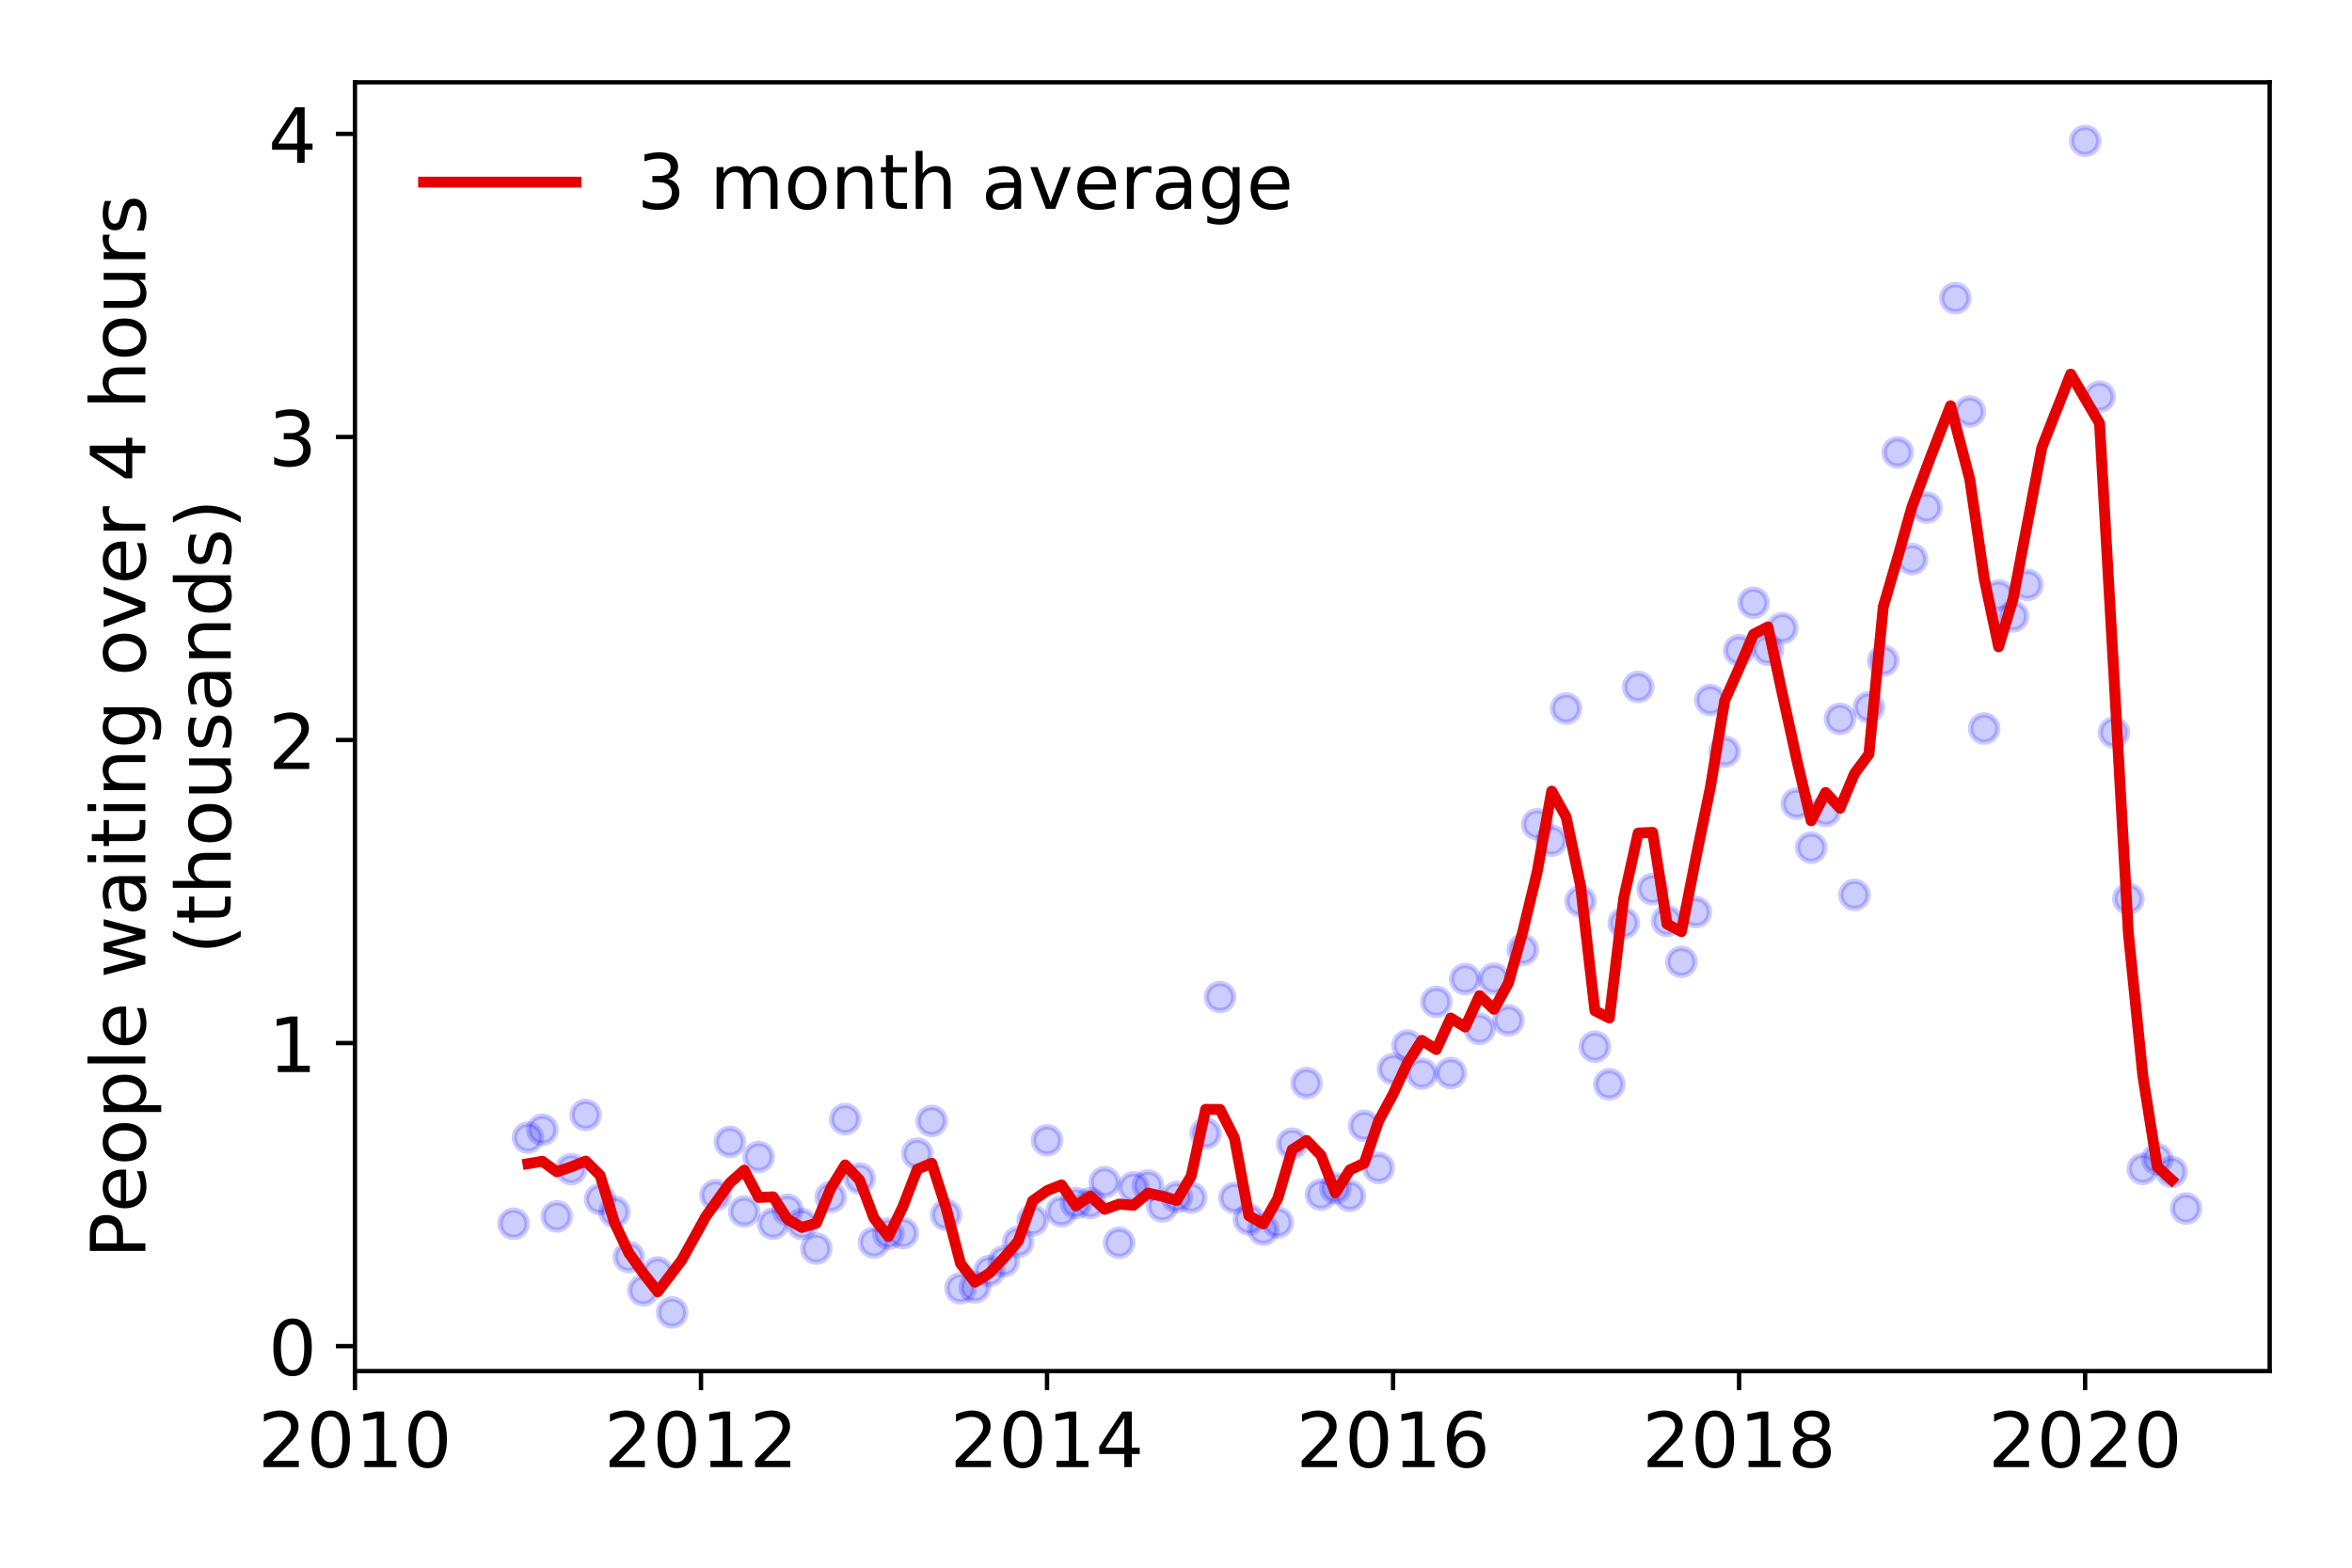 <?xml version="1.0" encoding="utf-8" standalone="no"?>
<!DOCTYPE svg PUBLIC "-//W3C//DTD SVG 1.1//EN"
  "http://www.w3.org/Graphics/SVG/1.1/DTD/svg11.dtd">
<!-- Created with matplotlib (https://matplotlib.org/) -->
<svg height="288pt" version="1.1" viewBox="0 0 432 288" width="432pt" xmlns="http://www.w3.org/2000/svg" xmlns:xlink="http://www.w3.org/1999/xlink">
 <defs>
  <style type="text/css">
*{stroke-linecap:butt;stroke-linejoin:round;}
  </style>
 </defs>
 <g id="figure_1">
  <g id="patch_1">
   <path d="M 0 288 
L 432 288 
L 432 0 
L 0 0 
z
" style="fill:#ffffff;"/>
  </g>
  <g id="axes_1">
   <g id="patch_2">
    <path d="M 65.195 251.88 
L 416.88 251.88 
L 416.88 15.12 
L 65.195 15.12 
z
" style="fill:#ffffff;"/>
   </g>
   <g id="matplotlib.axis_1">
    <g id="xtick_1">
     <g id="line2d_1">
      <defs>
       <path d="M 0 0 
L 0 3.5 
" id="m477cf423dd" style="stroke:#000000;stroke-width:0.8;"/>
      </defs>
      <g>
       <use style="stroke:#000000;stroke-width:0.8;" x="65.195" xlink:href="#m477cf423dd" y="251.88"/>
      </g>
     </g>
     <g id="text_1">
      <!-- 2010 -->
      <defs>
       <path d="M 19.188 8.297 
L 53.609 8.297 
L 53.609 0 
L 7.328 0 
L 7.328 8.297 
Q 12.938 14.109 22.625 23.891 
Q 32.328 33.688 34.812 36.531 
Q 39.547 41.844 41.422 45.531 
Q 43.312 49.219 43.312 52.781 
Q 43.312 58.594 39.234 62.25 
Q 35.156 65.922 28.609 65.922 
Q 23.969 65.922 18.812 64.312 
Q 13.672 62.703 7.812 59.422 
L 7.812 69.391 
Q 13.766 71.781 18.938 73 
Q 24.125 74.219 28.422 74.219 
Q 39.75 74.219 46.484 68.547 
Q 53.219 62.891 53.219 53.422 
Q 53.219 48.922 51.531 44.891 
Q 49.859 40.875 45.406 35.406 
Q 44.188 33.984 37.641 27.219 
Q 31.109 20.453 19.188 8.297 
z
" id="DejaVuSans-50"/>
       <path d="M 31.781 66.406 
Q 24.172 66.406 20.328 58.906 
Q 16.5 51.422 16.5 36.375 
Q 16.5 21.391 20.328 13.891 
Q 24.172 6.391 31.781 6.391 
Q 39.453 6.391 43.281 13.891 
Q 47.125 21.391 47.125 36.375 
Q 47.125 51.422 43.281 58.906 
Q 39.453 66.406 31.781 66.406 
z
M 31.781 74.219 
Q 44.047 74.219 50.516 64.516 
Q 56.984 54.828 56.984 36.375 
Q 56.984 17.969 50.516 8.266 
Q 44.047 -1.422 31.781 -1.422 
Q 19.531 -1.422 13.062 8.266 
Q 6.594 17.969 6.594 36.375 
Q 6.594 54.828 13.062 64.516 
Q 19.531 74.219 31.781 74.219 
z
" id="DejaVuSans-48"/>
       <path d="M 12.406 8.297 
L 28.516 8.297 
L 28.516 63.922 
L 10.984 60.406 
L 10.984 69.391 
L 28.422 72.906 
L 38.281 72.906 
L 38.281 8.297 
L 54.391 8.297 
L 54.391 0 
L 12.406 0 
z
" id="DejaVuSans-49"/>
      </defs>
      <g transform="translate(47.38 269.518)scale(0.14 -0.14)">
       <use xlink:href="#DejaVuSans-50"/>
       <use x="63.623" xlink:href="#DejaVuSans-48"/>
       <use x="127.246" xlink:href="#DejaVuSans-49"/>
       <use x="190.869" xlink:href="#DejaVuSans-48"/>
      </g>
     </g>
    </g>
    <g id="xtick_2">
     <g id="line2d_2">
      <g>
       <use style="stroke:#000000;stroke-width:0.8;" x="128.753" xlink:href="#m477cf423dd" y="251.88"/>
      </g>
     </g>
     <g id="text_2">
      <!-- 2012 -->
      <g transform="translate(110.938 269.518)scale(0.14 -0.14)">
       <use xlink:href="#DejaVuSans-50"/>
       <use x="63.623" xlink:href="#DejaVuSans-48"/>
       <use x="127.246" xlink:href="#DejaVuSans-49"/>
       <use x="190.869" xlink:href="#DejaVuSans-50"/>
      </g>
     </g>
    </g>
    <g id="xtick_3">
     <g id="line2d_3">
      <g>
       <use style="stroke:#000000;stroke-width:0.8;" x="192.31" xlink:href="#m477cf423dd" y="251.88"/>
      </g>
     </g>
     <g id="text_3">
      <!-- 2014 -->
      <defs>
       <path d="M 37.797 64.312 
L 12.891 25.391 
L 37.797 25.391 
z
M 35.203 72.906 
L 47.609 72.906 
L 47.609 25.391 
L 58.016 25.391 
L 58.016 17.188 
L 47.609 17.188 
L 47.609 0 
L 37.797 0 
L 37.797 17.188 
L 4.891 17.188 
L 4.891 26.703 
z
" id="DejaVuSans-52"/>
      </defs>
      <g transform="translate(174.495 269.518)scale(0.14 -0.14)">
       <use xlink:href="#DejaVuSans-50"/>
       <use x="63.623" xlink:href="#DejaVuSans-48"/>
       <use x="127.246" xlink:href="#DejaVuSans-49"/>
       <use x="190.869" xlink:href="#DejaVuSans-52"/>
      </g>
     </g>
    </g>
    <g id="xtick_4">
     <g id="line2d_4">
      <g>
       <use style="stroke:#000000;stroke-width:0.8;" x="255.868" xlink:href="#m477cf423dd" y="251.88"/>
      </g>
     </g>
     <g id="text_4">
      <!-- 2016 -->
      <defs>
       <path d="M 33.016 40.375 
Q 26.375 40.375 22.484 35.828 
Q 18.609 31.297 18.609 23.391 
Q 18.609 15.531 22.484 10.953 
Q 26.375 6.391 33.016 6.391 
Q 39.656 6.391 43.531 10.953 
Q 47.406 15.531 47.406 23.391 
Q 47.406 31.297 43.531 35.828 
Q 39.656 40.375 33.016 40.375 
z
M 52.594 71.297 
L 52.594 62.312 
Q 48.875 64.062 45.094 64.984 
Q 41.312 65.922 37.594 65.922 
Q 27.828 65.922 22.672 59.328 
Q 17.531 52.734 16.797 39.406 
Q 19.672 43.656 24.016 45.922 
Q 28.375 48.188 33.594 48.188 
Q 44.578 48.188 50.953 41.516 
Q 57.328 34.859 57.328 23.391 
Q 57.328 12.156 50.688 5.359 
Q 44.047 -1.422 33.016 -1.422 
Q 20.359 -1.422 13.672 8.266 
Q 6.984 17.969 6.984 36.375 
Q 6.984 53.656 15.188 63.938 
Q 23.391 74.219 37.203 74.219 
Q 40.922 74.219 44.703 73.484 
Q 48.484 72.75 52.594 71.297 
z
" id="DejaVuSans-54"/>
      </defs>
      <g transform="translate(238.053 269.518)scale(0.14 -0.14)">
       <use xlink:href="#DejaVuSans-50"/>
       <use x="63.623" xlink:href="#DejaVuSans-48"/>
       <use x="127.246" xlink:href="#DejaVuSans-49"/>
       <use x="190.869" xlink:href="#DejaVuSans-54"/>
      </g>
     </g>
    </g>
    <g id="xtick_5">
     <g id="line2d_5">
      <g>
       <use style="stroke:#000000;stroke-width:0.8;" x="319.425" xlink:href="#m477cf423dd" y="251.88"/>
      </g>
     </g>
     <g id="text_5">
      <!-- 2018 -->
      <defs>
       <path d="M 31.781 34.625 
Q 24.75 34.625 20.719 30.859 
Q 16.703 27.094 16.703 20.516 
Q 16.703 13.922 20.719 10.156 
Q 24.75 6.391 31.781 6.391 
Q 38.812 6.391 42.859 10.172 
Q 46.922 13.969 46.922 20.516 
Q 46.922 27.094 42.891 30.859 
Q 38.875 34.625 31.781 34.625 
z
M 21.922 38.812 
Q 15.578 40.375 12.031 44.719 
Q 8.5 49.078 8.5 55.328 
Q 8.5 64.062 14.719 69.141 
Q 20.953 74.219 31.781 74.219 
Q 42.672 74.219 48.875 69.141 
Q 55.078 64.062 55.078 55.328 
Q 55.078 49.078 51.531 44.719 
Q 48 40.375 41.703 38.812 
Q 48.828 37.156 52.797 32.312 
Q 56.781 27.484 56.781 20.516 
Q 56.781 9.906 50.312 4.234 
Q 43.844 -1.422 31.781 -1.422 
Q 19.734 -1.422 13.25 4.234 
Q 6.781 9.906 6.781 20.516 
Q 6.781 27.484 10.781 32.312 
Q 14.797 37.156 21.922 38.812 
z
M 18.312 54.391 
Q 18.312 48.734 21.844 45.562 
Q 25.391 42.391 31.781 42.391 
Q 38.141 42.391 41.719 45.562 
Q 45.312 48.734 45.312 54.391 
Q 45.312 60.062 41.719 63.234 
Q 38.141 66.406 31.781 66.406 
Q 25.391 66.406 21.844 63.234 
Q 18.312 60.062 18.312 54.391 
z
" id="DejaVuSans-56"/>
      </defs>
      <g transform="translate(301.61 269.518)scale(0.14 -0.14)">
       <use xlink:href="#DejaVuSans-50"/>
       <use x="63.623" xlink:href="#DejaVuSans-48"/>
       <use x="127.246" xlink:href="#DejaVuSans-49"/>
       <use x="190.869" xlink:href="#DejaVuSans-56"/>
      </g>
     </g>
    </g>
    <g id="xtick_6">
     <g id="line2d_6">
      <g>
       <use style="stroke:#000000;stroke-width:0.8;" x="382.983" xlink:href="#m477cf423dd" y="251.88"/>
      </g>
     </g>
     <g id="text_6">
      <!-- 2020 -->
      <g transform="translate(365.168 269.518)scale(0.14 -0.14)">
       <use xlink:href="#DejaVuSans-50"/>
       <use x="63.623" xlink:href="#DejaVuSans-48"/>
       <use x="127.246" xlink:href="#DejaVuSans-50"/>
       <use x="190.869" xlink:href="#DejaVuSans-48"/>
      </g>
     </g>
    </g>
   </g>
   <g id="matplotlib.axis_2">
    <g id="ytick_1">
     <g id="line2d_7">
      <defs>
       <path d="M 0 0 
L -3.5 0 
" id="m41029eafac" style="stroke:#000000;stroke-width:0.8;"/>
      </defs>
      <g>
       <use style="stroke:#000000;stroke-width:0.8;" x="65.195" xlink:href="#m41029eafac" y="247.298"/>
      </g>
     </g>
     <g id="text_7">
      <!-- 0 -->
      <g transform="translate(49.288 252.617)scale(0.14 -0.14)">
       <use xlink:href="#DejaVuSans-48"/>
      </g>
     </g>
    </g>
    <g id="ytick_2">
     <g id="line2d_8">
      <g>
       <use style="stroke:#000000;stroke-width:0.8;" x="65.195" xlink:href="#m41029eafac" y="191.624"/>
      </g>
     </g>
     <g id="text_8">
      <!-- 1 -->
      <g transform="translate(49.288 196.943)scale(0.14 -0.14)">
       <use xlink:href="#DejaVuSans-49"/>
      </g>
     </g>
    </g>
    <g id="ytick_3">
     <g id="line2d_9">
      <g>
       <use style="stroke:#000000;stroke-width:0.8;" x="65.195" xlink:href="#m41029eafac" y="135.95"/>
      </g>
     </g>
     <g id="text_9">
      <!-- 2 -->
      <g transform="translate(49.288 141.269)scale(0.14 -0.14)">
       <use xlink:href="#DejaVuSans-50"/>
      </g>
     </g>
    </g>
    <g id="ytick_4">
     <g id="line2d_10">
      <g>
       <use style="stroke:#000000;stroke-width:0.8;" x="65.195" xlink:href="#m41029eafac" y="80.275"/>
      </g>
     </g>
     <g id="text_10">
      <!-- 3 -->
      <defs>
       <path d="M 40.578 39.312 
Q 47.656 37.797 51.625 33 
Q 55.609 28.219 55.609 21.188 
Q 55.609 10.406 48.188 4.484 
Q 40.766 -1.422 27.094 -1.422 
Q 22.516 -1.422 17.656 -0.516 
Q 12.797 0.391 7.625 2.203 
L 7.625 11.719 
Q 11.719 9.328 16.594 8.109 
Q 21.484 6.891 26.812 6.891 
Q 36.078 6.891 40.938 10.547 
Q 45.797 14.203 45.797 21.188 
Q 45.797 27.641 41.281 31.266 
Q 36.766 34.906 28.719 34.906 
L 20.219 34.906 
L 20.219 43.016 
L 29.109 43.016 
Q 36.375 43.016 40.234 45.922 
Q 44.094 48.828 44.094 54.297 
Q 44.094 59.906 40.109 62.906 
Q 36.141 65.922 28.719 65.922 
Q 24.656 65.922 20.016 65.031 
Q 15.375 64.156 9.812 62.312 
L 9.812 71.094 
Q 15.438 72.656 20.344 73.438 
Q 25.25 74.219 29.594 74.219 
Q 40.828 74.219 47.359 69.109 
Q 53.906 64.016 53.906 55.328 
Q 53.906 49.266 50.438 45.094 
Q 46.969 40.922 40.578 39.312 
z
" id="DejaVuSans-51"/>
      </defs>
      <g transform="translate(49.288 85.594)scale(0.14 -0.14)">
       <use xlink:href="#DejaVuSans-51"/>
      </g>
     </g>
    </g>
    <g id="ytick_5">
     <g id="line2d_11">
      <g>
       <use style="stroke:#000000;stroke-width:0.8;" x="65.195" xlink:href="#m41029eafac" y="24.601"/>
      </g>
     </g>
     <g id="text_11">
      <!-- 4 -->
      <g transform="translate(49.288 29.92)scale(0.14 -0.14)">
       <use xlink:href="#DejaVuSans-52"/>
      </g>
     </g>
    </g>
    <g id="text_12">
     <!-- People waiting over 4 hours -->
     <defs>
      <path d="M 19.672 64.797 
L 19.672 37.406 
L 32.078 37.406 
Q 38.969 37.406 42.719 40.969 
Q 46.484 44.531 46.484 51.125 
Q 46.484 57.672 42.719 61.234 
Q 38.969 64.797 32.078 64.797 
z
M 9.812 72.906 
L 32.078 72.906 
Q 44.344 72.906 50.609 67.359 
Q 56.891 61.812 56.891 51.125 
Q 56.891 40.328 50.609 34.812 
Q 44.344 29.297 32.078 29.297 
L 19.672 29.297 
L 19.672 0 
L 9.812 0 
z
" id="DejaVuSans-80"/>
      <path d="M 56.203 29.594 
L 56.203 25.203 
L 14.891 25.203 
Q 15.484 15.922 20.484 11.062 
Q 25.484 6.203 34.422 6.203 
Q 39.594 6.203 44.453 7.469 
Q 49.312 8.734 54.109 11.281 
L 54.109 2.781 
Q 49.266 0.734 44.188 -0.344 
Q 39.109 -1.422 33.891 -1.422 
Q 20.797 -1.422 13.156 6.188 
Q 5.516 13.812 5.516 26.812 
Q 5.516 40.234 12.766 48.109 
Q 20.016 56 32.328 56 
Q 43.359 56 49.781 48.891 
Q 56.203 41.797 56.203 29.594 
z
M 47.219 32.234 
Q 47.125 39.594 43.094 43.984 
Q 39.062 48.391 32.422 48.391 
Q 24.906 48.391 20.391 44.141 
Q 15.875 39.891 15.188 32.172 
z
" id="DejaVuSans-101"/>
      <path d="M 30.609 48.391 
Q 23.391 48.391 19.188 42.75 
Q 14.984 37.109 14.984 27.297 
Q 14.984 17.484 19.156 11.844 
Q 23.344 6.203 30.609 6.203 
Q 37.797 6.203 41.984 11.859 
Q 46.188 17.531 46.188 27.297 
Q 46.188 37.016 41.984 42.703 
Q 37.797 48.391 30.609 48.391 
z
M 30.609 56 
Q 42.328 56 49.016 48.375 
Q 55.719 40.766 55.719 27.297 
Q 55.719 13.875 49.016 6.219 
Q 42.328 -1.422 30.609 -1.422 
Q 18.844 -1.422 12.172 6.219 
Q 5.516 13.875 5.516 27.297 
Q 5.516 40.766 12.172 48.375 
Q 18.844 56 30.609 56 
z
" id="DejaVuSans-111"/>
      <path d="M 18.109 8.203 
L 18.109 -20.797 
L 9.078 -20.797 
L 9.078 54.688 
L 18.109 54.688 
L 18.109 46.391 
Q 20.953 51.266 25.266 53.625 
Q 29.594 56 35.594 56 
Q 45.562 56 51.781 48.094 
Q 58.016 40.188 58.016 27.297 
Q 58.016 14.406 51.781 6.484 
Q 45.562 -1.422 35.594 -1.422 
Q 29.594 -1.422 25.266 0.953 
Q 20.953 3.328 18.109 8.203 
z
M 48.688 27.297 
Q 48.688 37.203 44.609 42.844 
Q 40.531 48.484 33.406 48.484 
Q 26.266 48.484 22.188 42.844 
Q 18.109 37.203 18.109 27.297 
Q 18.109 17.391 22.188 11.75 
Q 26.266 6.109 33.406 6.109 
Q 40.531 6.109 44.609 11.75 
Q 48.688 17.391 48.688 27.297 
z
" id="DejaVuSans-112"/>
      <path d="M 9.422 75.984 
L 18.406 75.984 
L 18.406 0 
L 9.422 0 
z
" id="DejaVuSans-108"/>
      <path id="DejaVuSans-32"/>
      <path d="M 4.203 54.688 
L 13.188 54.688 
L 24.422 12.016 
L 35.594 54.688 
L 46.188 54.688 
L 57.422 12.016 
L 68.609 54.688 
L 77.594 54.688 
L 63.281 0 
L 52.688 0 
L 40.922 44.828 
L 29.109 0 
L 18.5 0 
z
" id="DejaVuSans-119"/>
      <path d="M 34.281 27.484 
Q 23.391 27.484 19.188 25 
Q 14.984 22.516 14.984 16.5 
Q 14.984 11.719 18.141 8.906 
Q 21.297 6.109 26.703 6.109 
Q 34.188 6.109 38.703 11.406 
Q 43.219 16.703 43.219 25.484 
L 43.219 27.484 
z
M 52.203 31.203 
L 52.203 0 
L 43.219 0 
L 43.219 8.297 
Q 40.141 3.328 35.547 0.953 
Q 30.953 -1.422 24.312 -1.422 
Q 15.922 -1.422 10.953 3.297 
Q 6 8.016 6 15.922 
Q 6 25.141 12.172 29.828 
Q 18.359 34.516 30.609 34.516 
L 43.219 34.516 
L 43.219 35.406 
Q 43.219 41.609 39.141 45 
Q 35.062 48.391 27.688 48.391 
Q 23 48.391 18.547 47.266 
Q 14.109 46.141 10.016 43.891 
L 10.016 52.203 
Q 14.938 54.109 19.578 55.047 
Q 24.219 56 28.609 56 
Q 40.484 56 46.344 49.844 
Q 52.203 43.703 52.203 31.203 
z
" id="DejaVuSans-97"/>
      <path d="M 9.422 54.688 
L 18.406 54.688 
L 18.406 0 
L 9.422 0 
z
M 9.422 75.984 
L 18.406 75.984 
L 18.406 64.594 
L 9.422 64.594 
z
" id="DejaVuSans-105"/>
      <path d="M 18.312 70.219 
L 18.312 54.688 
L 36.812 54.688 
L 36.812 47.703 
L 18.312 47.703 
L 18.312 18.016 
Q 18.312 11.328 20.141 9.422 
Q 21.969 7.516 27.594 7.516 
L 36.812 7.516 
L 36.812 0 
L 27.594 0 
Q 17.188 0 13.234 3.875 
Q 9.281 7.766 9.281 18.016 
L 9.281 47.703 
L 2.688 47.703 
L 2.688 54.688 
L 9.281 54.688 
L 9.281 70.219 
z
" id="DejaVuSans-116"/>
      <path d="M 54.891 33.016 
L 54.891 0 
L 45.906 0 
L 45.906 32.719 
Q 45.906 40.484 42.875 44.328 
Q 39.844 48.188 33.797 48.188 
Q 26.516 48.188 22.312 43.547 
Q 18.109 38.922 18.109 30.906 
L 18.109 0 
L 9.078 0 
L 9.078 54.688 
L 18.109 54.688 
L 18.109 46.188 
Q 21.344 51.125 25.703 53.562 
Q 30.078 56 35.797 56 
Q 45.219 56 50.047 50.172 
Q 54.891 44.344 54.891 33.016 
z
" id="DejaVuSans-110"/>
      <path d="M 45.406 27.984 
Q 45.406 37.75 41.375 43.109 
Q 37.359 48.484 30.078 48.484 
Q 22.859 48.484 18.828 43.109 
Q 14.797 37.75 14.797 27.984 
Q 14.797 18.266 18.828 12.891 
Q 22.859 7.516 30.078 7.516 
Q 37.359 7.516 41.375 12.891 
Q 45.406 18.266 45.406 27.984 
z
M 54.391 6.781 
Q 54.391 -7.172 48.188 -13.984 
Q 42 -20.797 29.203 -20.797 
Q 24.469 -20.797 20.266 -20.094 
Q 16.062 -19.391 12.109 -17.922 
L 12.109 -9.188 
Q 16.062 -11.328 19.922 -12.344 
Q 23.781 -13.375 27.781 -13.375 
Q 36.625 -13.375 41.016 -8.766 
Q 45.406 -4.156 45.406 5.172 
L 45.406 9.625 
Q 42.625 4.781 38.281 2.391 
Q 33.938 0 27.875 0 
Q 17.828 0 11.672 7.656 
Q 5.516 15.328 5.516 27.984 
Q 5.516 40.672 11.672 48.328 
Q 17.828 56 27.875 56 
Q 33.938 56 38.281 53.609 
Q 42.625 51.219 45.406 46.391 
L 45.406 54.688 
L 54.391 54.688 
z
" id="DejaVuSans-103"/>
      <path d="M 2.984 54.688 
L 12.5 54.688 
L 29.594 8.797 
L 46.688 54.688 
L 56.203 54.688 
L 35.688 0 
L 23.484 0 
z
" id="DejaVuSans-118"/>
      <path d="M 41.109 46.297 
Q 39.594 47.172 37.812 47.578 
Q 36.031 48 33.891 48 
Q 26.266 48 22.188 43.047 
Q 18.109 38.094 18.109 28.812 
L 18.109 0 
L 9.078 0 
L 9.078 54.688 
L 18.109 54.688 
L 18.109 46.188 
Q 20.953 51.172 25.484 53.578 
Q 30.031 56 36.531 56 
Q 37.453 56 38.578 55.875 
Q 39.703 55.766 41.062 55.516 
z
" id="DejaVuSans-114"/>
      <path d="M 54.891 33.016 
L 54.891 0 
L 45.906 0 
L 45.906 32.719 
Q 45.906 40.484 42.875 44.328 
Q 39.844 48.188 33.797 48.188 
Q 26.516 48.188 22.312 43.547 
Q 18.109 38.922 18.109 30.906 
L 18.109 0 
L 9.078 0 
L 9.078 75.984 
L 18.109 75.984 
L 18.109 46.188 
Q 21.344 51.125 25.703 53.562 
Q 30.078 56 35.797 56 
Q 45.219 56 50.047 50.172 
Q 54.891 44.344 54.891 33.016 
z
" id="DejaVuSans-104"/>
      <path d="M 8.5 21.578 
L 8.5 54.688 
L 17.484 54.688 
L 17.484 21.922 
Q 17.484 14.156 20.5 10.266 
Q 23.531 6.391 29.594 6.391 
Q 36.859 6.391 41.078 11.031 
Q 45.312 15.672 45.312 23.688 
L 45.312 54.688 
L 54.297 54.688 
L 54.297 0 
L 45.312 0 
L 45.312 8.406 
Q 42.047 3.422 37.719 1 
Q 33.406 -1.422 27.688 -1.422 
Q 18.266 -1.422 13.375 4.438 
Q 8.5 10.297 8.5 21.578 
z
M 31.109 56 
z
" id="DejaVuSans-117"/>
      <path d="M 44.281 53.078 
L 44.281 44.578 
Q 40.484 46.531 36.375 47.5 
Q 32.281 48.484 27.875 48.484 
Q 21.188 48.484 17.844 46.438 
Q 14.5 44.391 14.5 40.281 
Q 14.5 37.156 16.891 35.375 
Q 19.281 33.594 26.516 31.984 
L 29.594 31.297 
Q 39.156 29.25 43.188 25.516 
Q 47.219 21.781 47.219 15.094 
Q 47.219 7.469 41.188 3.016 
Q 35.156 -1.422 24.609 -1.422 
Q 20.219 -1.422 15.453 -0.562 
Q 10.688 0.297 5.422 2 
L 5.422 11.281 
Q 10.406 8.688 15.234 7.391 
Q 20.062 6.109 24.812 6.109 
Q 31.156 6.109 34.562 8.281 
Q 37.984 10.453 37.984 14.406 
Q 37.984 18.062 35.516 20.016 
Q 33.062 21.969 24.703 23.781 
L 21.578 24.516 
Q 13.234 26.266 9.516 29.906 
Q 5.812 33.547 5.812 39.891 
Q 5.812 47.609 11.281 51.797 
Q 16.75 56 26.812 56 
Q 31.781 56 36.172 55.266 
Q 40.578 54.547 44.281 53.078 
z
" id="DejaVuSans-115"/>
     </defs>
     <g transform="translate(26.699 231.175)rotate(-90)scale(0.14 -0.14)">
      <use xlink:href="#DejaVuSans-80"/>
      <use x="60.256" xlink:href="#DejaVuSans-101"/>
      <use x="121.779" xlink:href="#DejaVuSans-111"/>
      <use x="182.961" xlink:href="#DejaVuSans-112"/>
      <use x="246.438" xlink:href="#DejaVuSans-108"/>
      <use x="274.221" xlink:href="#DejaVuSans-101"/>
      <use x="335.744" xlink:href="#DejaVuSans-32"/>
      <use x="367.531" xlink:href="#DejaVuSans-119"/>
      <use x="449.318" xlink:href="#DejaVuSans-97"/>
      <use x="510.598" xlink:href="#DejaVuSans-105"/>
      <use x="538.381" xlink:href="#DejaVuSans-116"/>
      <use x="577.59" xlink:href="#DejaVuSans-105"/>
      <use x="605.373" xlink:href="#DejaVuSans-110"/>
      <use x="668.752" xlink:href="#DejaVuSans-103"/>
      <use x="732.229" xlink:href="#DejaVuSans-32"/>
      <use x="764.016" xlink:href="#DejaVuSans-111"/>
      <use x="825.197" xlink:href="#DejaVuSans-118"/>
      <use x="884.377" xlink:href="#DejaVuSans-101"/>
      <use x="945.9" xlink:href="#DejaVuSans-114"/>
      <use x="987.014" xlink:href="#DejaVuSans-32"/>
      <use x="1018.801" xlink:href="#DejaVuSans-52"/>
      <use x="1082.424" xlink:href="#DejaVuSans-32"/>
      <use x="1114.211" xlink:href="#DejaVuSans-104"/>
      <use x="1177.59" xlink:href="#DejaVuSans-111"/>
      <use x="1238.771" xlink:href="#DejaVuSans-117"/>
      <use x="1302.15" xlink:href="#DejaVuSans-114"/>
      <use x="1343.264" xlink:href="#DejaVuSans-115"/>
     </g>
     <!-- (thousands) -->
     <defs>
      <path d="M 31 75.875 
Q 24.469 64.656 21.281 53.656 
Q 18.109 42.672 18.109 31.391 
Q 18.109 20.125 21.312 9.062 
Q 24.516 -2 31 -13.188 
L 23.188 -13.188 
Q 15.875 -1.703 12.234 9.375 
Q 8.594 20.453 8.594 31.391 
Q 8.594 42.281 12.203 53.312 
Q 15.828 64.359 23.188 75.875 
z
" id="DejaVuSans-40"/>
      <path d="M 45.406 46.391 
L 45.406 75.984 
L 54.391 75.984 
L 54.391 0 
L 45.406 0 
L 45.406 8.203 
Q 42.578 3.328 38.25 0.953 
Q 33.938 -1.422 27.875 -1.422 
Q 17.969 -1.422 11.734 6.484 
Q 5.516 14.406 5.516 27.297 
Q 5.516 40.188 11.734 48.094 
Q 17.969 56 27.875 56 
Q 33.938 56 38.25 53.625 
Q 42.578 51.266 45.406 46.391 
z
M 14.797 27.297 
Q 14.797 17.391 18.875 11.75 
Q 22.953 6.109 30.078 6.109 
Q 37.203 6.109 41.297 11.75 
Q 45.406 17.391 45.406 27.297 
Q 45.406 37.203 41.297 42.844 
Q 37.203 48.484 30.078 48.484 
Q 22.953 48.484 18.875 42.844 
Q 14.797 37.203 14.797 27.297 
z
" id="DejaVuSans-100"/>
      <path d="M 8.016 75.875 
L 15.828 75.875 
Q 23.141 64.359 26.781 53.312 
Q 30.422 42.281 30.422 31.391 
Q 30.422 20.453 26.781 9.375 
Q 23.141 -1.703 15.828 -13.188 
L 8.016 -13.188 
Q 14.5 -2 17.703 9.062 
Q 20.906 20.125 20.906 31.391 
Q 20.906 42.672 17.703 53.656 
Q 14.5 64.656 8.016 75.875 
z
" id="DejaVuSans-41"/>
     </defs>
     <g transform="translate(42.376 175.325)rotate(-90)scale(0.14 -0.14)">
      <use xlink:href="#DejaVuSans-40"/>
      <use x="39.014" xlink:href="#DejaVuSans-116"/>
      <use x="78.223" xlink:href="#DejaVuSans-104"/>
      <use x="141.602" xlink:href="#DejaVuSans-111"/>
      <use x="202.783" xlink:href="#DejaVuSans-117"/>
      <use x="266.162" xlink:href="#DejaVuSans-115"/>
      <use x="318.262" xlink:href="#DejaVuSans-97"/>
      <use x="379.541" xlink:href="#DejaVuSans-110"/>
      <use x="442.92" xlink:href="#DejaVuSans-100"/>
      <use x="506.396" xlink:href="#DejaVuSans-115"/>
      <use x="558.496" xlink:href="#DejaVuSans-41"/>
     </g>
    </g>
   </g>
   <g id="line2d_12">
    <defs>
     <path d="M 0 2.5 
C 0.663 2.5 1.299 2.237 1.768 1.768 
C 2.237 1.299 2.5 0.663 2.5 0 
C 2.5 -0.663 2.237 -1.299 1.768 -1.768 
C 1.299 -2.237 0.663 -2.5 0 -2.5 
C -0.663 -2.5 -1.299 -2.237 -1.768 -1.768 
C -2.237 -1.299 -2.5 -0.663 -2.5 0 
C -2.5 0.663 -2.237 1.299 -1.768 1.768 
C -1.299 2.237 -0.663 2.5 0 2.5 
z
" id="mdf766385a6" style="stroke:#0000ff;stroke-opacity:0.2;"/>
    </defs>
    <g clip-path="url(#p4ae8f907b0)">
     <use style="fill:#0000ff;fill-opacity:0.2;stroke:#0000ff;stroke-opacity:0.2;" x="401.52" xlink:href="#mdf766385a6" y="222.022"/>
     <use style="fill:#0000ff;fill-opacity:0.2;stroke:#0000ff;stroke-opacity:0.2;" x="398.872" xlink:href="#mdf766385a6" y="215.285"/>
     <use style="fill:#0000ff;fill-opacity:0.2;stroke:#0000ff;stroke-opacity:0.2;" x="396.224" xlink:href="#mdf766385a6" y="212.947"/>
     <use style="fill:#0000ff;fill-opacity:0.2;stroke:#0000ff;stroke-opacity:0.2;" x="393.576" xlink:href="#mdf766385a6" y="214.729"/>
     <use style="fill:#0000ff;fill-opacity:0.2;stroke:#0000ff;stroke-opacity:0.2;" x="390.927" xlink:href="#mdf766385a6" y="165.123"/>
     <use style="fill:#0000ff;fill-opacity:0.2;stroke:#0000ff;stroke-opacity:0.2;" x="388.279" xlink:href="#mdf766385a6" y="134.558"/>
     <use style="fill:#0000ff;fill-opacity:0.2;stroke:#0000ff;stroke-opacity:0.2;" x="385.631" xlink:href="#mdf766385a6" y="72.871"/>
     <use style="fill:#0000ff;fill-opacity:0.2;stroke:#0000ff;stroke-opacity:0.2;" x="382.983" xlink:href="#mdf766385a6" y="25.882"/>
     <use style="fill:#0000ff;fill-opacity:0.2;stroke:#0000ff;stroke-opacity:0.2;" x="372.39" xlink:href="#mdf766385a6" y="107.444"/>
     <use style="fill:#0000ff;fill-opacity:0.2;stroke:#0000ff;stroke-opacity:0.2;" x="369.741" xlink:href="#mdf766385a6" y="113.235"/>
     <use style="fill:#0000ff;fill-opacity:0.2;stroke:#0000ff;stroke-opacity:0.2;" x="367.093" xlink:href="#mdf766385a6" y="109.393"/>
     <use style="fill:#0000ff;fill-opacity:0.2;stroke:#0000ff;stroke-opacity:0.2;" x="364.445" xlink:href="#mdf766385a6" y="133.834"/>
     <use style="fill:#0000ff;fill-opacity:0.2;stroke:#0000ff;stroke-opacity:0.2;" x="361.797" xlink:href="#mdf766385a6" y="75.599"/>
     <use style="fill:#0000ff;fill-opacity:0.2;stroke:#0000ff;stroke-opacity:0.2;" x="359.149" xlink:href="#mdf766385a6" y="54.777"/>
     <use style="fill:#0000ff;fill-opacity:0.2;stroke:#0000ff;stroke-opacity:0.2;" x="353.852" xlink:href="#mdf766385a6" y="93.248"/>
     <use style="fill:#0000ff;fill-opacity:0.2;stroke:#0000ff;stroke-opacity:0.2;" x="351.204" xlink:href="#mdf766385a6" y="102.712"/>
     <use style="fill:#0000ff;fill-opacity:0.2;stroke:#0000ff;stroke-opacity:0.2;" x="348.556" xlink:href="#mdf766385a6" y="83.115"/>
     <use style="fill:#0000ff;fill-opacity:0.2;stroke:#0000ff;stroke-opacity:0.2;" x="345.907" xlink:href="#mdf766385a6" y="121.363"/>
     <use style="fill:#0000ff;fill-opacity:0.2;stroke:#0000ff;stroke-opacity:0.2;" x="343.259" xlink:href="#mdf766385a6" y="129.937"/>
     <use style="fill:#0000ff;fill-opacity:0.2;stroke:#0000ff;stroke-opacity:0.2;" x="340.611" xlink:href="#mdf766385a6" y="164.399"/>
     <use style="fill:#0000ff;fill-opacity:0.2;stroke:#0000ff;stroke-opacity:0.2;" x="337.963" xlink:href="#mdf766385a6" y="132.052"/>
     <use style="fill:#0000ff;fill-opacity:0.2;stroke:#0000ff;stroke-opacity:0.2;" x="335.315" xlink:href="#mdf766385a6" y="148.977"/>
     <use style="fill:#0000ff;fill-opacity:0.2;stroke:#0000ff;stroke-opacity:0.2;" x="332.666" xlink:href="#mdf766385a6" y="155.714"/>
     <use style="fill:#0000ff;fill-opacity:0.2;stroke:#0000ff;stroke-opacity:0.2;" x="330.018" xlink:href="#mdf766385a6" y="147.641"/>
     <use style="fill:#0000ff;fill-opacity:0.2;stroke:#0000ff;stroke-opacity:0.2;" x="327.37" xlink:href="#mdf766385a6" y="115.406"/>
     <use style="fill:#0000ff;fill-opacity:0.2;stroke:#0000ff;stroke-opacity:0.2;" x="324.722" xlink:href="#mdf766385a6" y="119.359"/>
     <use style="fill:#0000ff;fill-opacity:0.2;stroke:#0000ff;stroke-opacity:0.2;" x="322.073" xlink:href="#mdf766385a6" y="110.729"/>
     <use style="fill:#0000ff;fill-opacity:0.2;stroke:#0000ff;stroke-opacity:0.2;" x="319.425" xlink:href="#mdf766385a6" y="119.47"/>
     <use style="fill:#0000ff;fill-opacity:0.2;stroke:#0000ff;stroke-opacity:0.2;" x="316.777" xlink:href="#mdf766385a6" y="138.065"/>
     <use style="fill:#0000ff;fill-opacity:0.2;stroke:#0000ff;stroke-opacity:0.2;" x="314.129" xlink:href="#mdf766385a6" y="128.601"/>
     <use style="fill:#0000ff;fill-opacity:0.2;stroke:#0000ff;stroke-opacity:0.2;" x="311.48" xlink:href="#mdf766385a6" y="167.573"/>
     <use style="fill:#0000ff;fill-opacity:0.2;stroke:#0000ff;stroke-opacity:0.2;" x="308.832" xlink:href="#mdf766385a6" y="176.703"/>
     <use style="fill:#0000ff;fill-opacity:0.2;stroke:#0000ff;stroke-opacity:0.2;" x="306.184" xlink:href="#mdf766385a6" y="169.187"/>
     <use style="fill:#0000ff;fill-opacity:0.2;stroke:#0000ff;stroke-opacity:0.2;" x="303.536" xlink:href="#mdf766385a6" y="163.341"/>
     <use style="fill:#0000ff;fill-opacity:0.2;stroke:#0000ff;stroke-opacity:0.2;" x="300.888" xlink:href="#mdf766385a6" y="126.207"/>
     <use style="fill:#0000ff;fill-opacity:0.2;stroke:#0000ff;stroke-opacity:0.2;" x="298.239" xlink:href="#mdf766385a6" y="169.577"/>
     <use style="fill:#0000ff;fill-opacity:0.2;stroke:#0000ff;stroke-opacity:0.2;" x="295.591" xlink:href="#mdf766385a6" y="199.196"/>
     <use style="fill:#0000ff;fill-opacity:0.2;stroke:#0000ff;stroke-opacity:0.2;" x="292.943" xlink:href="#mdf766385a6" y="192.292"/>
     <use style="fill:#0000ff;fill-opacity:0.2;stroke:#0000ff;stroke-opacity:0.2;" x="290.295" xlink:href="#mdf766385a6" y="165.568"/>
     <use style="fill:#0000ff;fill-opacity:0.2;stroke:#0000ff;stroke-opacity:0.2;" x="287.646" xlink:href="#mdf766385a6" y="130.16"/>
     <use style="fill:#0000ff;fill-opacity:0.2;stroke:#0000ff;stroke-opacity:0.2;" x="284.998" xlink:href="#mdf766385a6" y="154.433"/>
     <use style="fill:#0000ff;fill-opacity:0.2;stroke:#0000ff;stroke-opacity:0.2;" x="282.35" xlink:href="#mdf766385a6" y="151.427"/>
     <use style="fill:#0000ff;fill-opacity:0.2;stroke:#0000ff;stroke-opacity:0.2;" x="279.702" xlink:href="#mdf766385a6" y="174.476"/>
     <use style="fill:#0000ff;fill-opacity:0.2;stroke:#0000ff;stroke-opacity:0.2;" x="277.053" xlink:href="#mdf766385a6" y="187.448"/>
     <use style="fill:#0000ff;fill-opacity:0.2;stroke:#0000ff;stroke-opacity:0.2;" x="274.405" xlink:href="#mdf766385a6" y="179.821"/>
     <use style="fill:#0000ff;fill-opacity:0.2;stroke:#0000ff;stroke-opacity:0.2;" x="271.757" xlink:href="#mdf766385a6" y="189.007"/>
     <use style="fill:#0000ff;fill-opacity:0.2;stroke:#0000ff;stroke-opacity:0.2;" x="269.109" xlink:href="#mdf766385a6" y="179.877"/>
     <use style="fill:#0000ff;fill-opacity:0.2;stroke:#0000ff;stroke-opacity:0.2;" x="266.461" xlink:href="#mdf766385a6" y="197.136"/>
     <use style="fill:#0000ff;fill-opacity:0.2;stroke:#0000ff;stroke-opacity:0.2;" x="263.812" xlink:href="#mdf766385a6" y="184.052"/>
     <use style="fill:#0000ff;fill-opacity:0.2;stroke:#0000ff;stroke-opacity:0.2;" x="261.164" xlink:href="#mdf766385a6" y="197.247"/>
     <use style="fill:#0000ff;fill-opacity:0.2;stroke:#0000ff;stroke-opacity:0.2;" x="258.516" xlink:href="#mdf766385a6" y="192.069"/>
     <use style="fill:#0000ff;fill-opacity:0.2;stroke:#0000ff;stroke-opacity:0.2;" x="255.868" xlink:href="#mdf766385a6" y="196.412"/>
     <use style="fill:#0000ff;fill-opacity:0.2;stroke:#0000ff;stroke-opacity:0.2;" x="253.219" xlink:href="#mdf766385a6" y="214.562"/>
     <use style="fill:#0000ff;fill-opacity:0.2;stroke:#0000ff;stroke-opacity:0.2;" x="250.571" xlink:href="#mdf766385a6" y="206.823"/>
     <use style="fill:#0000ff;fill-opacity:0.2;stroke:#0000ff;stroke-opacity:0.2;" x="247.923" xlink:href="#mdf766385a6" y="219.684"/>
     <use style="fill:#0000ff;fill-opacity:0.2;stroke:#0000ff;stroke-opacity:0.2;" x="245.275" xlink:href="#mdf766385a6" y="218.292"/>
     <use style="fill:#0000ff;fill-opacity:0.2;stroke:#0000ff;stroke-opacity:0.2;" x="242.626" xlink:href="#mdf766385a6" y="219.461"/>
     <use style="fill:#0000ff;fill-opacity:0.2;stroke:#0000ff;stroke-opacity:0.2;" x="239.978" xlink:href="#mdf766385a6" y="198.973"/>
     <use style="fill:#0000ff;fill-opacity:0.2;stroke:#0000ff;stroke-opacity:0.2;" x="237.33" xlink:href="#mdf766385a6" y="210.108"/>
     <use style="fill:#0000ff;fill-opacity:0.2;stroke:#0000ff;stroke-opacity:0.2;" x="234.682" xlink:href="#mdf766385a6" y="224.583"/>
     <use style="fill:#0000ff;fill-opacity:0.2;stroke:#0000ff;stroke-opacity:0.2;" x="232.034" xlink:href="#mdf766385a6" y="225.919"/>
     <use style="fill:#0000ff;fill-opacity:0.2;stroke:#0000ff;stroke-opacity:0.2;" x="229.385" xlink:href="#mdf766385a6" y="224.026"/>
     <use style="fill:#0000ff;fill-opacity:0.2;stroke:#0000ff;stroke-opacity:0.2;" x="226.737" xlink:href="#mdf766385a6" y="220.073"/>
     <use style="fill:#0000ff;fill-opacity:0.2;stroke:#0000ff;stroke-opacity:0.2;" x="224.089" xlink:href="#mdf766385a6" y="183.161"/>
     <use style="fill:#0000ff;fill-opacity:0.2;stroke:#0000ff;stroke-opacity:0.2;" x="221.441" xlink:href="#mdf766385a6" y="208.215"/>
     <use style="fill:#0000ff;fill-opacity:0.2;stroke:#0000ff;stroke-opacity:0.2;" x="218.792" xlink:href="#mdf766385a6" y="220.018"/>
     <use style="fill:#0000ff;fill-opacity:0.2;stroke:#0000ff;stroke-opacity:0.2;" x="216.144" xlink:href="#mdf766385a6" y="219.906"/>
     <use style="fill:#0000ff;fill-opacity:0.2;stroke:#0000ff;stroke-opacity:0.2;" x="213.496" xlink:href="#mdf766385a6" y="221.632"/>
     <use style="fill:#0000ff;fill-opacity:0.2;stroke:#0000ff;stroke-opacity:0.2;" x="210.848" xlink:href="#mdf766385a6" y="217.791"/>
     <use style="fill:#0000ff;fill-opacity:0.2;stroke:#0000ff;stroke-opacity:0.2;" x="208.199" xlink:href="#mdf766385a6" y="218.125"/>
     <use style="fill:#0000ff;fill-opacity:0.2;stroke:#0000ff;stroke-opacity:0.2;" x="205.551" xlink:href="#mdf766385a6" y="228.313"/>
     <use style="fill:#0000ff;fill-opacity:0.2;stroke:#0000ff;stroke-opacity:0.2;" x="202.903" xlink:href="#mdf766385a6" y="217.178"/>
     <use style="fill:#0000ff;fill-opacity:0.2;stroke:#0000ff;stroke-opacity:0.2;" x="200.255" xlink:href="#mdf766385a6" y="221.02"/>
     <use style="fill:#0000ff;fill-opacity:0.2;stroke:#0000ff;stroke-opacity:0.2;" x="197.607" xlink:href="#mdf766385a6" y="221.02"/>
     <use style="fill:#0000ff;fill-opacity:0.2;stroke:#0000ff;stroke-opacity:0.2;" x="194.958" xlink:href="#mdf766385a6" y="222.523"/>
     <use style="fill:#0000ff;fill-opacity:0.2;stroke:#0000ff;stroke-opacity:0.2;" x="192.31" xlink:href="#mdf766385a6" y="209.495"/>
     <use style="fill:#0000ff;fill-opacity:0.2;stroke:#0000ff;stroke-opacity:0.2;" x="189.662" xlink:href="#mdf766385a6" y="224.193"/>
     <use style="fill:#0000ff;fill-opacity:0.2;stroke:#0000ff;stroke-opacity:0.2;" x="187.014" xlink:href="#mdf766385a6" y="228.146"/>
     <use style="fill:#0000ff;fill-opacity:0.2;stroke:#0000ff;stroke-opacity:0.2;" x="184.365" xlink:href="#mdf766385a6" y="231.709"/>
     <use style="fill:#0000ff;fill-opacity:0.2;stroke:#0000ff;stroke-opacity:0.2;" x="181.717" xlink:href="#mdf766385a6" y="233.491"/>
     <use style="fill:#0000ff;fill-opacity:0.2;stroke:#0000ff;stroke-opacity:0.2;" x="179.069" xlink:href="#mdf766385a6" y="236.497"/>
     <use style="fill:#0000ff;fill-opacity:0.2;stroke:#0000ff;stroke-opacity:0.2;" x="176.421" xlink:href="#mdf766385a6" y="236.664"/>
     <use style="fill:#0000ff;fill-opacity:0.2;stroke:#0000ff;stroke-opacity:0.2;" x="173.772" xlink:href="#mdf766385a6" y="223.191"/>
     <use style="fill:#0000ff;fill-opacity:0.2;stroke:#0000ff;stroke-opacity:0.2;" x="171.124" xlink:href="#mdf766385a6" y="205.932"/>
     <use style="fill:#0000ff;fill-opacity:0.2;stroke:#0000ff;stroke-opacity:0.2;" x="168.476" xlink:href="#mdf766385a6" y="211.945"/>
     <use style="fill:#0000ff;fill-opacity:0.2;stroke:#0000ff;stroke-opacity:0.2;" x="165.828" xlink:href="#mdf766385a6" y="226.532"/>
     <use style="fill:#0000ff;fill-opacity:0.2;stroke:#0000ff;stroke-opacity:0.2;" x="163.18" xlink:href="#mdf766385a6" y="226.643"/>
     <use style="fill:#0000ff;fill-opacity:0.2;stroke:#0000ff;stroke-opacity:0.2;" x="160.531" xlink:href="#mdf766385a6" y="228.257"/>
     <use style="fill:#0000ff;fill-opacity:0.2;stroke:#0000ff;stroke-opacity:0.2;" x="157.883" xlink:href="#mdf766385a6" y="216.51"/>
     <use style="fill:#0000ff;fill-opacity:0.2;stroke:#0000ff;stroke-opacity:0.2;" x="155.235" xlink:href="#mdf766385a6" y="205.598"/>
     <use style="fill:#0000ff;fill-opacity:0.2;stroke:#0000ff;stroke-opacity:0.2;" x="152.587" xlink:href="#mdf766385a6" y="219.906"/>
     <use style="fill:#0000ff;fill-opacity:0.2;stroke:#0000ff;stroke-opacity:0.2;" x="149.938" xlink:href="#mdf766385a6" y="229.371"/>
     <use style="fill:#0000ff;fill-opacity:0.2;stroke:#0000ff;stroke-opacity:0.2;" x="147.29" xlink:href="#mdf766385a6" y="224.861"/>
     <use style="fill:#0000ff;fill-opacity:0.2;stroke:#0000ff;stroke-opacity:0.2;" x="144.642" xlink:href="#mdf766385a6" y="222.245"/>
     <use style="fill:#0000ff;fill-opacity:0.2;stroke:#0000ff;stroke-opacity:0.2;" x="141.994" xlink:href="#mdf766385a6" y="224.806"/>
     <use style="fill:#0000ff;fill-opacity:0.2;stroke:#0000ff;stroke-opacity:0.2;" x="139.345" xlink:href="#mdf766385a6" y="212.557"/>
     <use style="fill:#0000ff;fill-opacity:0.2;stroke:#0000ff;stroke-opacity:0.2;" x="136.697" xlink:href="#mdf766385a6" y="222.579"/>
     <use style="fill:#0000ff;fill-opacity:0.2;stroke:#0000ff;stroke-opacity:0.2;" x="134.049" xlink:href="#mdf766385a6" y="209.774"/>
     <use style="fill:#0000ff;fill-opacity:0.2;stroke:#0000ff;stroke-opacity:0.2;" x="131.401" xlink:href="#mdf766385a6" y="219.572"/>
     <use style="fill:#0000ff;fill-opacity:0.2;stroke:#0000ff;stroke-opacity:0.2;" x="123.456" xlink:href="#mdf766385a6" y="241.118"/>
     <use style="fill:#0000ff;fill-opacity:0.2;stroke:#0000ff;stroke-opacity:0.2;" x="120.808" xlink:href="#mdf766385a6" y="233.769"/>
     <use style="fill:#0000ff;fill-opacity:0.2;stroke:#0000ff;stroke-opacity:0.2;" x="118.16" xlink:href="#mdf766385a6" y="237.054"/>
     <use style="fill:#0000ff;fill-opacity:0.2;stroke:#0000ff;stroke-opacity:0.2;" x="115.511" xlink:href="#mdf766385a6" y="230.93"/>
     <use style="fill:#0000ff;fill-opacity:0.2;stroke:#0000ff;stroke-opacity:0.2;" x="112.863" xlink:href="#mdf766385a6" y="222.634"/>
     <use style="fill:#0000ff;fill-opacity:0.2;stroke:#0000ff;stroke-opacity:0.2;" x="110.215" xlink:href="#mdf766385a6" y="220.296"/>
     <use style="fill:#0000ff;fill-opacity:0.2;stroke:#0000ff;stroke-opacity:0.2;" x="107.567" xlink:href="#mdf766385a6" y="204.819"/>
     <use style="fill:#0000ff;fill-opacity:0.2;stroke:#0000ff;stroke-opacity:0.2;" x="104.918" xlink:href="#mdf766385a6" y="214.784"/>
     <use style="fill:#0000ff;fill-opacity:0.2;stroke:#0000ff;stroke-opacity:0.2;" x="102.27" xlink:href="#mdf766385a6" y="223.469"/>
     <use style="fill:#0000ff;fill-opacity:0.2;stroke:#0000ff;stroke-opacity:0.2;" x="99.622" xlink:href="#mdf766385a6" y="207.547"/>
     <use style="fill:#0000ff;fill-opacity:0.2;stroke:#0000ff;stroke-opacity:0.2;" x="96.974" xlink:href="#mdf766385a6" y="208.994"/>
     <use style="fill:#0000ff;fill-opacity:0.2;stroke:#0000ff;stroke-opacity:0.2;" x="94.326" xlink:href="#mdf766385a6" y="224.806"/>
    </g>
   </g>
   <g id="line2d_13">
    <path clip-path="url(#p4ae8f907b0)" d="M 398.872 216.751 
L 396.224 214.32 
L 393.576 197.6 
L 390.927 171.47 
L 388.279 124.184 
L 385.631 77.77 
L 380.334 68.732 
L 375.038 82.187 
L 369.741 110.024 
L 367.093 118.821 
L 364.445 106.275 
L 361.797 88.07 
L 358.266 74.541 
L 354.735 83.579 
L 351.204 93.025 
L 348.556 102.397 
L 345.907 111.472 
L 343.259 138.566 
L 340.611 142.129 
L 337.963 148.476 
L 335.315 145.581 
L 332.666 150.778 
L 330.018 139.587 
L 327.37 127.469 
L 324.722 115.165 
L 322.073 116.519 
L 319.425 122.755 
L 316.777 128.712 
L 314.129 144.746 
L 311.48 157.625 
L 308.832 171.154 
L 306.184 169.744 
L 303.536 152.912 
L 300.888 153.042 
L 298.239 164.993 
L 295.591 187.021 
L 292.943 185.685 
L 290.295 162.673 
L 287.646 150.054 
L 284.998 145.34 
L 282.35 160.112 
L 279.702 171.117 
L 277.053 180.582 
L 274.405 185.425 
L 271.757 182.902 
L 269.109 188.673 
L 266.461 187.021 
L 263.812 192.812 
L 261.164 191.123 
L 258.516 195.243 
L 255.868 201.014 
L 253.219 205.932 
L 250.571 213.689 
L 247.923 214.933 
L 245.275 219.145 
L 242.626 212.242 
L 239.978 209.514 
L 237.33 211.221 
L 234.682 220.203 
L 232.034 224.843 
L 229.385 223.34 
L 226.737 209.087 
L 224.089 203.816 
L 221.441 203.798 
L 218.792 216.046 
L 216.144 220.519 
L 213.496 219.776 
L 210.848 219.183 
L 208.199 221.41 
L 205.551 221.205 
L 202.903 222.17 
L 200.255 219.739 
L 197.607 221.521 
L 194.958 217.679 
L 192.31 218.737 
L 189.662 220.612 
L 187.014 228.016 
L 184.365 231.115 
L 181.717 233.899 
L 179.069 235.551 
L 176.421 232.118 
L 173.772 221.929 
L 171.124 213.689 
L 168.476 214.803 
L 165.828 221.706 
L 163.18 227.144 
L 160.531 223.804 
L 157.883 216.789 
L 155.235 214.005 
L 152.587 218.292 
L 149.938 224.713 
L 147.29 225.492 
L 144.642 223.971 
L 141.994 219.869 
L 139.345 219.981 
L 136.697 214.97 
L 134.049 217.308 
L 129.635 223.488 
L 125.222 231.487 
L 120.808 237.314 
L 118.16 233.918 
L 115.511 230.206 
L 112.863 224.62 
L 110.215 215.916 
L 107.567 213.3 
L 104.918 214.357 
L 102.27 215.267 
L 99.622 213.337 
L 96.974 213.782 
" style="fill:none;stroke:#e60000;stroke-linecap:square;stroke-width:2;"/>
   </g>
   <g id="patch_3">
    <path d="M 65.195 251.88 
L 65.195 15.12 
" style="fill:none;stroke:#000000;stroke-linecap:square;stroke-linejoin:miter;stroke-width:0.8;"/>
   </g>
   <g id="patch_4">
    <path d="M 416.88 251.88 
L 416.88 15.12 
" style="fill:none;stroke:#000000;stroke-linecap:square;stroke-linejoin:miter;stroke-width:0.8;"/>
   </g>
   <g id="patch_5">
    <path d="M 65.195 251.88 
L 416.88 251.88 
" style="fill:none;stroke:#000000;stroke-linecap:square;stroke-linejoin:miter;stroke-width:0.8;"/>
   </g>
   <g id="patch_6">
    <path d="M 65.195 15.12 
L 416.88 15.12 
" style="fill:none;stroke:#000000;stroke-linecap:square;stroke-linejoin:miter;stroke-width:0.8;"/>
   </g>
   <g id="legend_1">
    <g id="line2d_14">
     <path d="M 77.795 33.458 
L 105.795 33.458 
" style="fill:none;stroke:#e60000;stroke-linecap:square;stroke-width:2;"/>
    </g>
    <g id="line2d_15"/>
    <g id="text_13">
     <!-- 3 month average -->
     <defs>
      <path d="M 52 44.188 
Q 55.375 50.25 60.062 53.125 
Q 64.75 56 71.094 56 
Q 79.641 56 84.281 50.016 
Q 88.922 44.047 88.922 33.016 
L 88.922 0 
L 79.891 0 
L 79.891 32.719 
Q 79.891 40.578 77.094 44.375 
Q 74.312 48.188 68.609 48.188 
Q 61.625 48.188 57.562 43.547 
Q 53.516 38.922 53.516 30.906 
L 53.516 0 
L 44.484 0 
L 44.484 32.719 
Q 44.484 40.625 41.703 44.406 
Q 38.922 48.188 33.109 48.188 
Q 26.219 48.188 22.156 43.531 
Q 18.109 38.875 18.109 30.906 
L 18.109 0 
L 9.078 0 
L 9.078 54.688 
L 18.109 54.688 
L 18.109 46.188 
Q 21.188 51.219 25.484 53.609 
Q 29.781 56 35.688 56 
Q 41.656 56 45.828 52.969 
Q 50 49.953 52 44.188 
z
" id="DejaVuSans-109"/>
     </defs>
     <g transform="translate(116.995 38.358)scale(0.14 -0.14)">
      <use xlink:href="#DejaVuSans-51"/>
      <use x="63.623" xlink:href="#DejaVuSans-32"/>
      <use x="95.41" xlink:href="#DejaVuSans-109"/>
      <use x="192.822" xlink:href="#DejaVuSans-111"/>
      <use x="254.004" xlink:href="#DejaVuSans-110"/>
      <use x="317.383" xlink:href="#DejaVuSans-116"/>
      <use x="356.592" xlink:href="#DejaVuSans-104"/>
      <use x="419.971" xlink:href="#DejaVuSans-32"/>
      <use x="451.758" xlink:href="#DejaVuSans-97"/>
      <use x="513.037" xlink:href="#DejaVuSans-118"/>
      <use x="572.217" xlink:href="#DejaVuSans-101"/>
      <use x="633.74" xlink:href="#DejaVuSans-114"/>
      <use x="674.854" xlink:href="#DejaVuSans-97"/>
      <use x="736.133" xlink:href="#DejaVuSans-103"/>
      <use x="799.609" xlink:href="#DejaVuSans-101"/>
     </g>
    </g>
   </g>
  </g>
 </g>
 <defs>
  <clipPath id="p4ae8f907b0">
   <rect height="236.76" width="351.685" x="65.195" y="15.12"/>
  </clipPath>
 </defs>
</svg>
